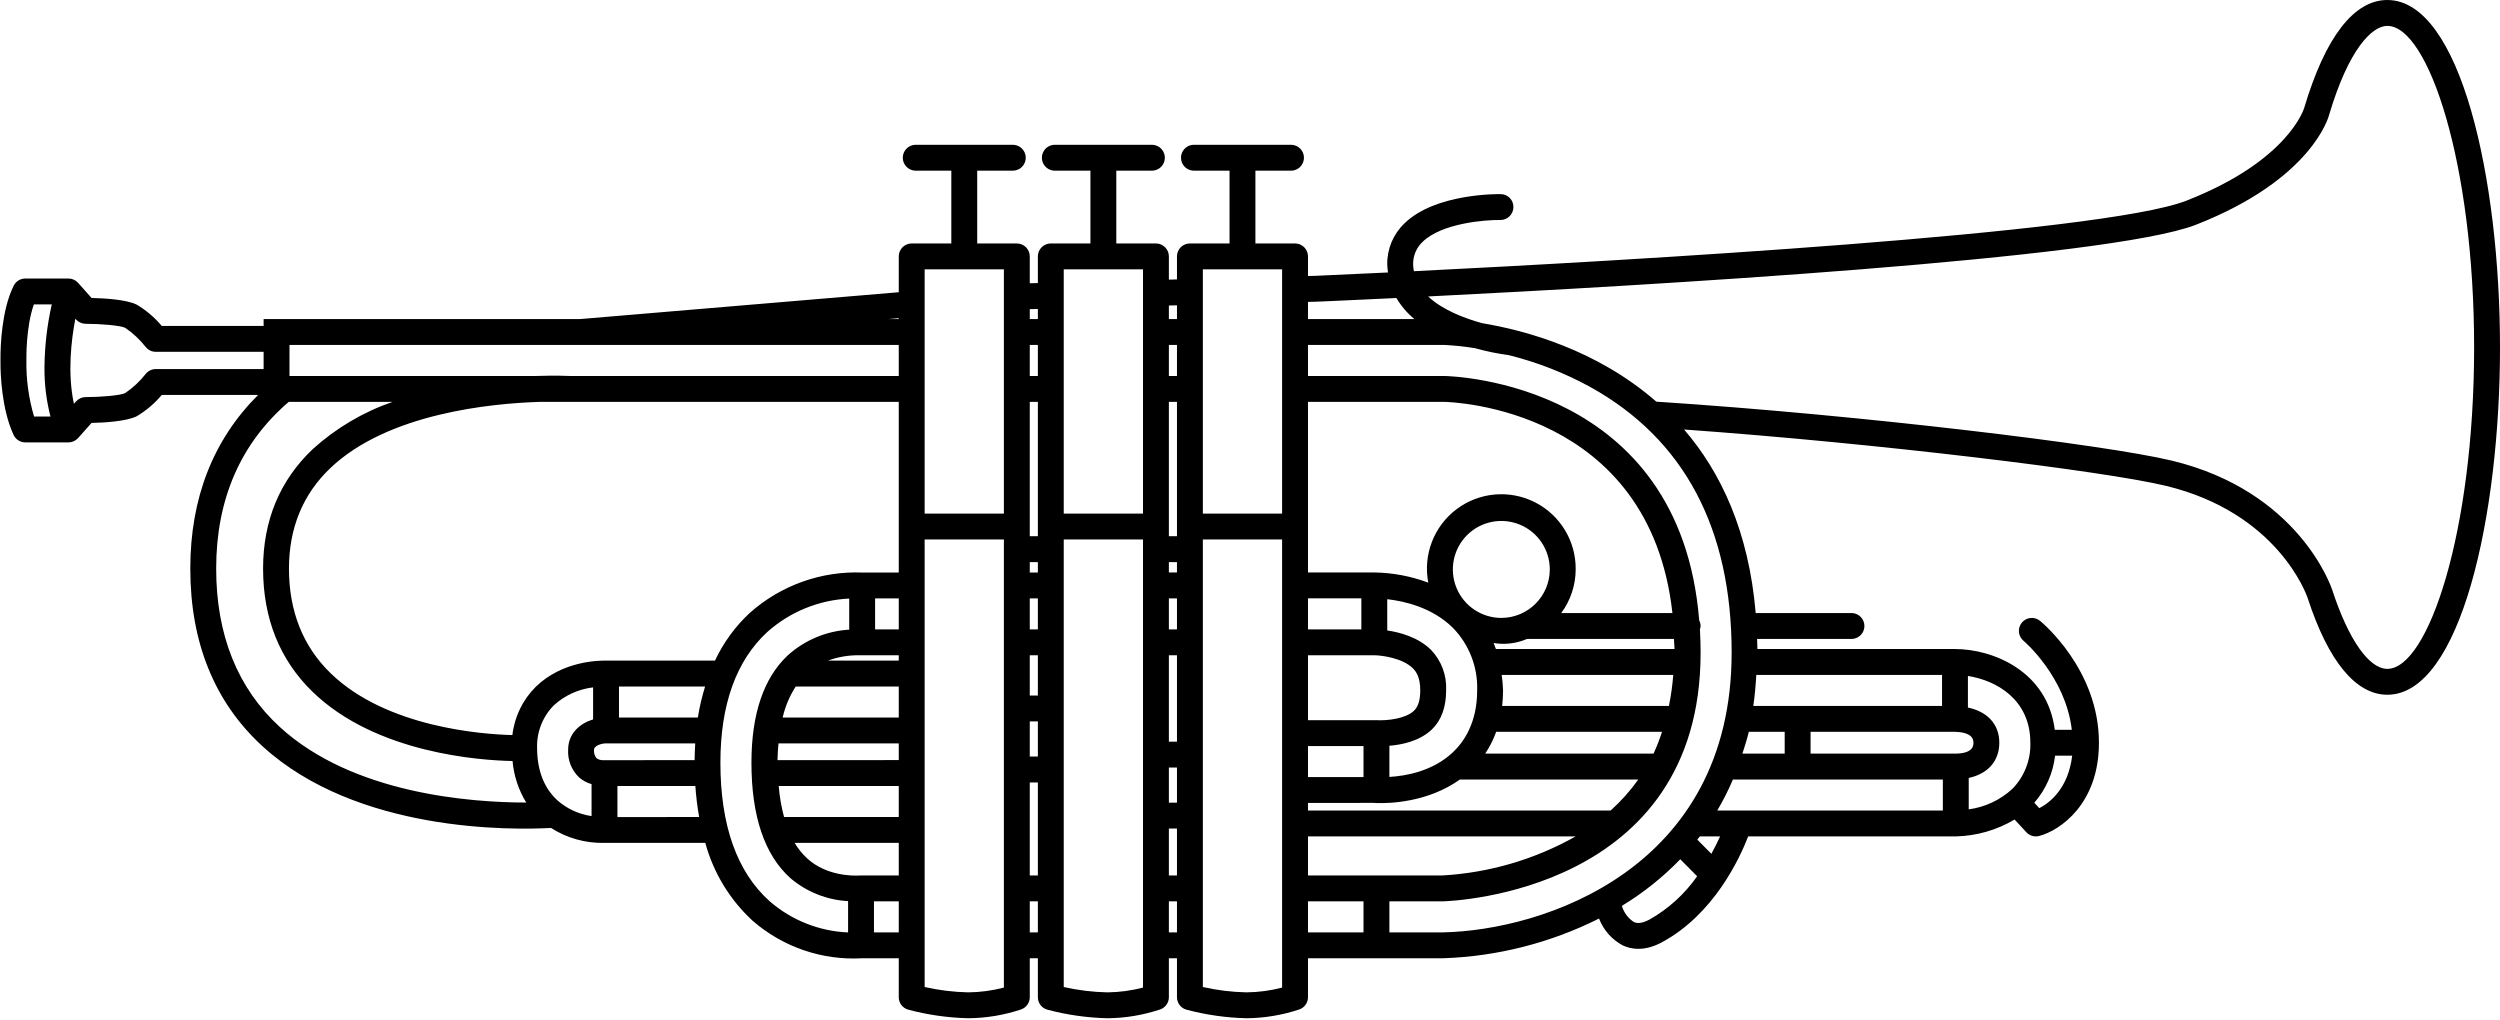 <?xml version="1.0" encoding="UTF-8"?>
<svg width="483px" height="197px" viewBox="0 0 483 197" xmlns="http://www.w3.org/2000/svg" xmlns:xlink="http://www.w3.org/1999/xlink" version="1.1">
 <!-- Generated by Pixelmator Pro 2.0.8 -->
 <path id="Path" d="M200.515 192.661 C200.513 193.784 201.263 194.77 202.346 195.068 206.135 196.078 210.031 196.633 213.952 196.724 217.433 196.697 220.887 196.118 224.186 195.01 225.172 194.649 225.828 193.711 225.827 192.661 L225.827 185.137 227.39 185.137 227.39 192.661 C227.388 193.784 228.138 194.77 229.221 195.068 233.01 196.078 236.906 196.633 240.827 196.724 244.308 196.697 247.762 196.118 251.061 195.01 252.047 194.649 252.703 193.711 252.702 192.661 L252.702 185.137 278.796 185.137 C289.278 184.785 299.559 182.166 308.932 177.461 309.787 179.678 311.406 181.515 313.498 182.642 315.075 183.389 317.663 183.887 321.076 182.051 331.111 176.648 336.105 165.853 337.745 161.597 L377.824 161.597 377.855 161.596 377.858 161.597 377.862 161.596 C381.865 161.501 385.776 160.377 389.219 158.332 L391.491 160.791 C392.116 161.47 393.065 161.748 393.957 161.514 397.956 160.474 405.515 155.361 405.515 143.496 405.515 129.395 394.592 120.322 394.128 119.941 393.058 119.072 391.487 119.231 390.614 120.298 389.741 121.365 389.895 122.937 390.959 123.814 391.049 123.886 399.066 130.721 400.273 140.996 L396.981 140.996 C395.567 129.673 385.029 125.391 377.702 125.391 L339.531 125.391 C339.526 124.726 339.491 124.093 339.473 123.442 L357.702 123.442 C358.595 123.442 359.421 122.966 359.867 122.192 360.314 121.419 360.314 120.466 359.867 119.692 359.421 118.919 358.595 118.442 357.702 118.442 L339.2 118.442 C337.865 102.641 332.457 91.21 325.356 82.979 362.655 85.647 406.466 90.985 418.371 93.843 440.061 99.048 445.627 114.898 445.847 115.557 449.826 127.769 455.148 134.224 461.232 134.224 475.373 134.224 483 99.649 483 67.114 483 34.58 475.373 0 461.232 0 454.787 0 449.25 7.163 445.183 20.811 445.153 20.908 442.233 31.016 422.414 38.77 406.079 45.165 313.64 50.385 273.167 52.396 273.079 51.969 273.028 51.535 273.015 51.099 272.978 49.457 273.635 47.875 274.826 46.743 278.513 43.12 286.916 42.456 289.846 42.505 291.226 42.528 292.365 41.429 292.39 40.049 292.411 39.384 292.163 38.739 291.701 38.26 291.239 37.781 290.604 37.508 289.938 37.505 289.421 37.495 277.277 37.334 271.33 43.169 269.169 45.235 267.968 48.109 268.015 51.099 268.034 51.615 268.084 52.131 268.164 52.641 259.701 53.051 254.462 53.275 254.196 53.286 L252.702 53.326 252.702 49.536 C252.703 48.873 252.439 48.237 251.97 47.768 251.501 47.299 250.865 47.036 250.202 47.036 L242.546 47.036 242.546 32.974 249.421 32.974 C250.314 32.974 251.139 32.497 251.586 31.724 252.033 30.95 252.033 29.997 251.586 29.224 251.139 28.45 250.314 27.974 249.421 27.974 L230.671 27.974 C229.778 27.974 228.952 28.45 228.506 29.224 228.059 29.997 228.059 30.95 228.506 31.724 228.952 32.497 229.778 32.974 230.671 32.974 L237.546 32.974 237.546 47.036 229.89 47.036 C229.227 47.036 228.59 47.299 228.121 47.768 227.653 48.237 227.389 48.873 227.39 49.536 L227.39 53.984 225.827 54.025 225.827 49.536 C225.828 48.873 225.564 48.237 225.095 47.768 224.626 47.299 223.99 47.036 223.327 47.036 L215.671 47.036 215.671 32.974 222.546 32.974 C223.439 32.974 224.264 32.497 224.711 31.724 225.158 30.95 225.158 29.997 224.711 29.224 224.264 28.45 223.439 27.974 222.546 27.974 L203.796 27.974 C202.903 27.974 202.077 28.45 201.631 29.224 201.184 29.997 201.184 30.95 201.631 31.724 202.077 32.497 202.903 32.974 203.796 32.974 L210.671 32.974 210.671 47.036 203.015 47.036 C202.352 47.036 201.715 47.299 201.246 47.768 200.778 48.237 200.514 48.873 200.515 49.536 L200.515 54.688 198.952 54.728 198.952 49.536 C198.953 48.873 198.689 48.237 198.22 47.768 197.751 47.299 197.115 47.036 196.452 47.036 L188.796 47.036 188.796 32.974 195.671 32.974 C196.564 32.974 197.389 32.497 197.836 31.724 198.283 30.95 198.283 29.997 197.836 29.224 197.389 28.45 196.564 27.974 195.671 27.974 L176.921 27.974 C176.028 27.974 175.202 28.45 174.756 29.224 174.309 29.997 174.309 30.95 174.756 31.724 175.202 32.497 176.028 32.974 176.921 32.974 L183.796 32.974 183.796 47.036 176.14 47.036 C175.477 47.036 174.84 47.299 174.371 47.768 173.903 48.237 173.639 48.873 173.64 49.536 L173.64 56.458 112.111 61.641 50.93 61.641 50.93 62.974 31.252 62.974 C29.884 61.342 28.252 59.952 26.423 58.862 24.401 57.852 20.056 57.617 17.688 57.568 L15.095 54.649 C14.619 54.115 13.939 53.81 13.225 53.809 L4.89 53.809 C3.942 53.808 3.076 54.343 2.653 55.191 0.28 59.927 0.095 67.017 0.095 69.028 0.1 69.873 0.095 69.624 0.095 70.142 0.095 72.153 0.28 78.955 2.619 84.019 3.029 84.903 3.915 85.469 4.89 85.469 L13.225 85.469 C13.939 85.468 14.619 85.162 15.095 84.629 L17.688 81.709 C20.056 81.66 24.401 81.426 26.423 80.415 28.252 79.325 29.884 77.935 31.252 76.304 L49.865 76.304 C41.186 84.966 36.765 96.219 36.765 109.849 36.765 124.17 41.472 135.728 50.749 144.204 68.972 160.846 98.887 160.373 106.456 159.959 109.53 161.926 113.121 162.932 116.77 162.847 L136.263 162.847 C137.83 168.606 140.988 173.808 145.373 177.857 151.214 182.962 158.824 185.576 166.569 185.137 L173.64 185.137 173.64 192.661 C173.638 193.784 174.388 194.77 175.471 195.068 179.26 196.078 183.156 196.633 187.077 196.724 190.558 196.697 194.012 196.118 197.311 195.01 198.297 194.649 198.953 193.711 198.952 192.661 L198.952 185.137 200.515 185.137 Z M213.952 191.724 C211.112 191.664 208.285 191.319 205.515 190.693 L205.515 104.224 220.827 104.224 220.827 190.801 C218.582 191.39 216.273 191.7 213.952 191.724 Z M198.952 151.167 L200.515 151.167 200.515 169.141 198.952 169.141 Z M200.515 72.637 L198.952 72.637 198.952 66.641 200.515 66.641 Z M200.515 77.637 L200.515 103.599 198.952 103.599 198.952 77.637 Z M200.515 108.599 L200.515 110.61 198.952 110.61 198.952 108.599 Z M200.515 115.61 L200.515 121.597 198.952 121.597 198.952 115.61 Z M200.515 126.597 L200.515 134.38 198.952 134.38 198.952 126.597 Z M200.515 139.38 L200.515 146.167 198.952 146.167 198.952 139.38 Z M227.39 72.637 L225.827 72.637 225.827 66.641 227.39 66.641 Z M227.39 77.637 L227.39 103.599 225.827 103.599 225.827 77.637 Z M225.827 160.073 L227.39 160.073 227.39 169.141 225.827 169.141 Z M225.827 155.073 L225.827 148.286 227.39 148.286 227.39 155.073 Z M225.827 143.286 L225.827 126.597 227.39 126.597 227.39 143.286 Z M225.827 121.597 L225.827 115.606 227.39 115.606 227.39 121.597 Z M225.827 110.606 L225.827 108.599 227.39 108.599 227.39 110.606 Z M225.827 180.137 L225.827 174.141 227.39 174.141 227.39 180.137 Z M240.827 191.724 C237.987 191.664 235.16 191.319 232.39 190.693 L232.39 104.224 247.702 104.224 247.702 190.801 C245.457 191.39 243.148 191.7 240.827 191.724 Z M323.516 125.391 L289.006 125.391 C288.866 124.999 288.726 124.609 288.564 124.229 290.747 124.595 292.989 124.322 295.021 123.442 L323.403 123.442 C323.428 124.106 323.509 124.707 323.516 125.391 Z M252.702 169.141 L252.702 161.597 304.408 161.597 C296.508 166.048 287.693 168.629 278.64 169.141 Z M252.702 156.597 L252.702 155.133 265.329 155.117 C265.409 155.123 265.63 155.131 265.794 155.139 265.841 155.141 265.881 155.166 265.93 155.166 265.96 155.166 265.985 155.15 266.015 155.149 268.366 155.231 275.845 155.045 282.051 150.601 L316.521 150.601 C314.966 152.792 313.171 154.803 311.17 156.597 Z M290.056 119.38 C286.268 119.38 282.853 117.098 281.403 113.599 279.954 110.099 280.755 106.071 283.433 103.392 286.112 100.714 290.14 99.913 293.64 101.362 297.139 102.812 299.421 106.227 299.421 110.015 299.414 115.184 295.225 119.373 290.056 119.38 Z M285.388 133.389 C285.388 139.678 282.79 143.403 280.612 145.425 276.731 149.021 271.634 149.912 268.43 150.103 L268.43 144.082 C270.823 143.887 274.213 143.204 276.579 140.986 278.444 139.224 279.392 136.67 279.392 133.389 279.54 130.486 278.483 127.65 276.472 125.552 273.96 123.071 270.378 122.15 268.015 121.805 L268.015 115.767 C271.151 116.119 276.641 117.288 280.686 121.284 283.839 124.508 285.538 128.881 285.388 133.389 Z M263.015 115.601 L263.015 121.597 252.702 121.597 252.702 115.601 Z M265.559 126.597 C266.931 126.616 270.93 127.109 272.961 129.111 273.576 129.717 274.392 130.815 274.392 133.389 274.392 135.264 273.986 136.558 273.156 137.339 271.53 138.862 268.029 139.253 265.93 139.141 L252.702 139.141 252.702 126.597 Z M252.702 144.14 L263.43 144.136 263.43 150.124 252.702 150.134 Z M286.943 145.601 C287.816 144.287 288.528 142.872 289.061 141.387 L321.102 141.387 C320.638 142.822 320.091 144.229 319.463 145.601 Z M290.214 136.387 C290.329 135.392 290.387 134.391 290.388 133.389 290.36 132.385 290.272 131.384 290.124 130.391 L323.272 130.391 C323.119 132.405 322.839 134.408 322.433 136.387 Z M301.632 118.442 C303.436 116.002 304.413 113.049 304.421 110.015 304.483 104.535 301.422 99.498 296.531 97.027 291.639 94.557 285.768 95.084 281.395 98.386 277.022 101.688 274.907 107.19 275.944 112.571 272.607 111.317 269.079 110.651 265.515 110.601 L252.702 110.601 252.702 77.637 278.923 77.637 C280.639 77.669 318.729 78.862 323.113 118.442 Z M252.702 174.141 L263.43 174.141 263.43 180.137 252.702 180.137 Z M318.703 177.646 C316.804 178.672 315.93 178.262 315.642 178.125 314.534 177.391 313.72 176.29 313.344 175.016 317.476 172.509 321.268 169.482 324.628 166.008 L327.887 169.294 C325.486 172.727 322.348 175.581 318.703 177.646 Z M375.202 130.391 L375.202 136.387 338.738 136.387 C339.021 134.465 339.197 132.454 339.317 130.391 Z M349.802 145.601 L349.802 141.387 377.609 141.387 C380.036 141.431 381.267 142.139 381.267 143.491 381.267 143.999 381.267 145.542 377.858 145.601 Z M344.802 141.387 L344.802 145.601 336.632 145.601 C337.067 144.218 337.527 142.86 337.868 141.387 Z M375.358 150.601 L375.358 156.597 331.771 156.597 C332.911 154.666 333.924 152.663 334.802 150.601 Z M330.636 164.957 L327.916 162.214 C328.079 162.007 328.246 161.806 328.407 161.597 L332.317 161.597 C331.88 162.576 331.317 163.722 330.636 164.957 Z M393.996 156.138 L393.026 155.088 C395.255 152.535 396.655 149.364 397.041 145.996 L400.349 145.996 C399.58 152.373 395.979 155.112 393.996 156.138 Z M392.263 143.491 C392.364 146.804 391.116 150.016 388.806 152.393 386.466 154.555 383.516 155.943 380.358 156.367 L380.358 150.3 C384.043 149.503 386.267 147.05 386.267 143.491 386.267 139.948 383.995 137.498 380.202 136.693 L380.202 130.601 C385.751 131.457 392.263 135.178 392.263 143.491 Z M334.553 126.099 C334.553 167.979 298.015 179.761 278.747 180.137 L268.43 180.137 268.43 174.141 278.708 174.141 C280.744 174.087 328.557 172.271 328.557 126.099 328.557 124.549 328.508 123.05 328.426 121.588 328.499 121.38 328.543 121.163 328.557 120.942 328.551 120.564 328.458 120.192 328.284 119.856 324.624 74.029 280.946 72.669 278.967 72.637 L252.702 72.637 252.702 66.641 279.011 66.641 C281.009 66.737 283 66.948 284.974 67.273 287.115 67.871 289.296 68.319 291.499 68.613 296.986 69.979 302.274 72.045 307.233 74.761 325.363 84.814 334.553 102.09 334.553 126.099 Z M424.24 43.428 C446.755 34.614 449.909 22.524 450.002 22.139 453.767 9.502 458.273 5 461.232 5 469.147 5 478 31.562 478 67.114 478 102.661 469.147 129.224 461.232 129.224 457.678 129.224 453.708 123.535 450.598 113.999 450.344 113.223 444.045 94.863 419.533 88.979 406.758 85.912 359.704 80.188 320.001 77.601 308.499 67.546 294.649 63.813 286.359 62.441 282.893 61.486 278.676 59.874 275.918 57.276 317.867 55.181 407.379 50.024 424.24 43.428 Z M254.372 58.286 C255.476 58.239 261.159 57.994 269.787 57.577 270.698 59.123 271.873 60.498 273.257 61.641 L252.702 61.641 252.702 58.33 Z M247.702 52.036 L247.702 99.224 232.39 99.224 232.39 52.036 Z M227.39 58.988 L227.39 61.641 225.827 61.641 225.827 59.028 Z M220.827 52.036 L220.827 99.224 205.515 99.224 205.515 52.036 Z M200.515 59.691 L200.515 61.641 198.952 61.641 198.952 59.732 Z M193.952 52.036 L193.952 99.224 178.64 99.224 178.64 52.036 Z M173.64 169.142 L166.14 169.146 C164.704 169.229 159.733 169.229 156.042 165.933 155.054 165.034 154.204 163.994 153.52 162.847 L173.64 162.847 Z M151.478 157.847 C150.955 155.885 150.61 153.879 150.448 151.855 L173.64 151.851 173.64 157.847 Z M173.64 146.851 L150.208 146.855 C150.22 145.713 150.318 144.676 150.407 143.628 L173.64 143.628 Z M151.208 138.628 C151.697 136.499 152.551 134.47 153.732 132.632 L173.64 132.632 173.64 138.628 Z M159.956 127.632 C161.935 126.904 164.032 126.552 166.14 126.597 L173.64 126.597 173.64 127.632 Z M169.069 121.597 L169.069 115.615 173.64 115.615 173.64 121.597 Z M173.64 110.616 L166.755 110.62 C158.695 110.267 150.818 113.082 144.807 118.462 142.018 121.066 139.753 124.178 138.132 127.632 L117.155 127.632 117.088 127.632 117.086 127.632 C115.604 127.601 108.63 127.722 103.537 132.661 100.999 135.17 99.395 138.471 98.992 142.017 93.266 141.869 74.651 140.569 63.84 130.034 58.522 124.858 55.827 118.066 55.827 109.849 55.827 102.007 58.522 95.474 63.835 90.42 74.955 79.855 94.835 77.927 104.431 77.637 L173.64 77.637 Z M114.289 157.668 C111.786 157.311 109.447 156.216 107.57 154.521 105.832 152.891 103.767 149.839 103.767 144.541 103.66 141.447 104.837 138.447 107.019 136.25 109.122 134.341 111.767 133.135 114.587 132.8 L114.587 138.988 C112.142 139.725 109.763 141.62 109.763 144.863 109.657 146.858 110.425 148.799 111.867 150.181 112.565 150.795 113.393 151.244 114.289 151.491 Z M134.199 146.857 L116.836 146.87 C116.82 146.869 116.806 146.86 116.789 146.86 116.772 146.86 116.758 146.87 116.741 146.87 L116.55 146.87 C116.079 146.888 115.616 146.751 115.231 146.479 114.877 146.019 114.71 145.442 114.763 144.863 114.763 143.999 116.398 143.628 116.921 143.628 L134.317 143.628 C134.254 144.684 134.208 145.755 134.199 146.857 Z M119.587 138.628 L119.587 132.632 136.223 132.632 C135.614 134.594 135.147 136.598 134.826 138.628 Z M55.93 72.637 L55.93 66.641 173.64 66.641 173.64 72.637 110.063 72.637 C109.546 72.611 107.18 72.52 103.637 72.637 Z M173.64 61.473 L173.64 61.641 171.655 61.641 Z M5.1 69.575 C5.105 69.502 4.963 63.242 6.545 58.809 L10.004 58.809 C9.096 62.817 8.622 66.911 8.591 71.02 8.566 74.207 8.955 77.383 9.75 80.469 L6.579 80.469 C5.534 76.934 5.035 73.261 5.1 69.575 Z M16.555 76.719 C15.84 76.72 15.16 77.025 14.685 77.559 L14.282 78.012 C13.01 72.146 13.76 65.743 14.555 61.573 L14.685 61.719 C15.16 62.252 15.84 62.558 16.555 62.559 19.431 62.559 23.274 62.876 24.187 63.335 25.695 64.362 27.035 65.615 28.161 67.051 28.636 67.634 29.348 67.972 30.1 67.974 L50.93 67.974 50.93 71.304 30.1 71.304 C29.348 71.305 28.636 71.644 28.161 72.227 27.035 73.662 25.695 74.916 24.187 75.942 23.259 76.406 19.494 76.719 16.555 76.719 Z M54.108 140.498 C45.915 133.013 41.765 122.7 41.765 109.849 41.765 96.416 46.505 85.6 55.791 77.637 L75.856 77.637 C70.14 79.613 64.883 82.725 60.402 86.787 54.05 92.822 50.827 100.581 50.827 109.849 50.827 119.468 54.03 127.461 60.349 133.618 72.624 145.571 92.83 146.909 99.024 147.03 99.273 149.873 100.179 152.62 101.671 155.052 90.86 155.043 68.179 153.362 54.108 140.498 Z M119.289 157.855 L119.289 151.86 134.342 151.856 C134.478 153.865 134.722 155.866 135.075 157.848 Z M148.703 174.126 C142.385 168.477 139.182 159.468 139.182 147.349 139.182 136.157 142.219 127.671 148.205 122.134 152.589 118.21 158.192 115.917 164.069 115.642 L164.069 121.648 C159.65 121.907 155.451 123.669 152.17 126.641 147.531 131.006 145.178 137.974 145.178 147.349 145.178 157.676 147.712 165.181 152.707 169.658 155.835 172.318 159.75 173.878 163.85 174.099 L163.85 180.148 C158.264 179.915 152.924 177.792 148.703 174.126 Z M168.85 180.14 L168.85 174.141 173.64 174.141 173.64 180.138 Z M187.077 191.724 C184.237 191.664 181.41 191.319 178.64 190.693 L178.64 104.224 193.952 104.224 193.952 190.801 C191.707 191.39 189.398 191.7 187.077 191.724 Z M198.952 180.137 L198.952 174.141 200.515 174.141 200.515 180.137 Z" fill="#000000" fill-opacity="1" stroke="none"/>
</svg>
